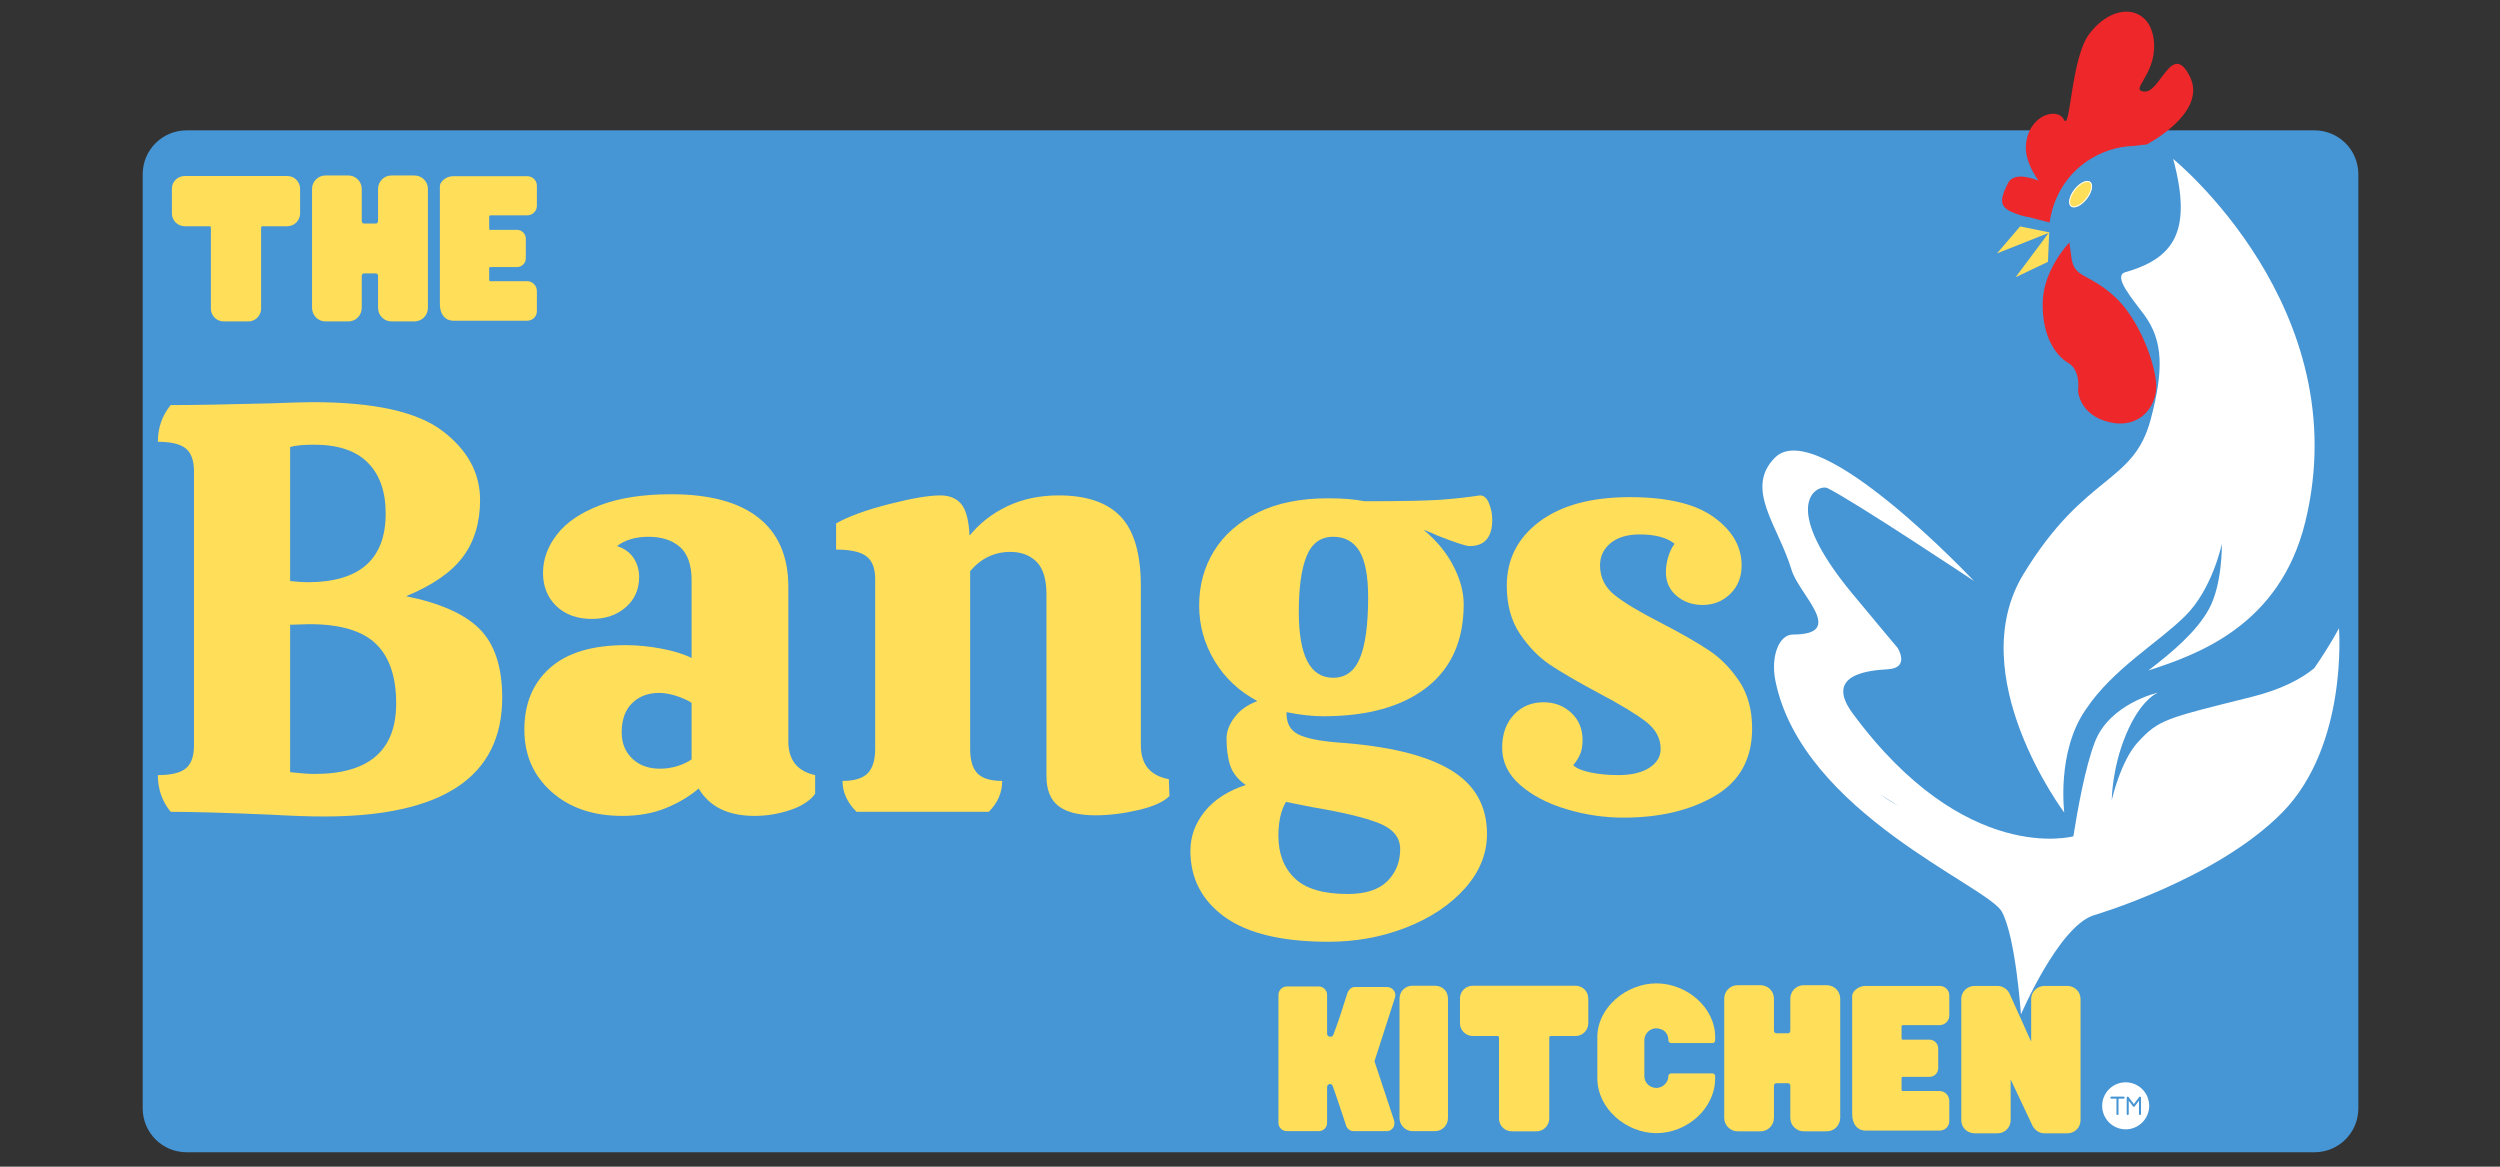 <?xml version="1.0" encoding="UTF-8"?>
<svg xmlns="http://www.w3.org/2000/svg" xmlns:xlink="http://www.w3.org/1999/xlink" width="1080pt" height="504pt" viewBox="0 0 1080 504" version="1.2">
<rect x="0" y="0" width="1080" height="504" fill="#333333" stroke="none"/>
<defs>
<g>
<symbol overflow="visible" id="glyph1-0">
<path style="stroke:none;" d="M 25.422 -253 L 272.125 -253 L 272.125 -6.297 L 25.422 -6.297 Z M 91.891 -50.094 L 148.516 -111.766 L 207.172 -50.094 L 226.812 -69.984 L 166.141 -129.641 L 226.812 -187.797 L 205.922 -207.938 L 149.031 -146.766 L 91.125 -208.188 L 71.234 -188.047 L 131.156 -129.141 L 71.5 -73.766 Z M 91.891 -50.094 "/>
</symbol>
<symbol overflow="visible" id="glyph1-1">
<path style="stroke:none;" d="M 78.297 2.016 C 71.91 2.016 64.441 1.766 55.891 1.266 C 36.254 0.422 21.648 0 12.078 0 C 8.391 -4.531 6.547 -9.816 6.547 -15.859 C 12.254 -15.859 16.281 -16.82 18.625 -18.75 C 20.977 -20.688 22.156 -24.004 22.156 -28.703 L 22.156 -147.016 C 22.156 -151.711 20.977 -155.023 18.625 -156.953 C 16.281 -158.879 12.254 -159.844 6.547 -159.844 C 6.547 -165.883 8.391 -171.172 12.078 -175.703 C 21.484 -175.703 36.004 -175.957 55.641 -176.469 C 64.359 -176.801 70.312 -176.969 73.5 -176.969 C 99.852 -176.969 118.484 -172.852 129.391 -164.625 C 140.297 -156.406 145.75 -146.422 145.75 -134.672 C 145.75 -124.941 143.273 -116.758 138.328 -110.125 C 133.379 -103.5 125.195 -97.836 113.781 -93.141 C 128.719 -90.117 139.375 -85.332 145.75 -78.781 C 152.125 -72.238 155.312 -62.426 155.312 -49.344 C 155.312 -15.102 129.641 2.016 78.297 2.016 Z M 71.234 -99.188 C 93.723 -99.188 104.969 -109.086 104.969 -128.891 C 104.969 -138.285 102.41 -145.582 97.297 -150.781 C 92.18 -155.988 84.422 -158.594 74.016 -158.594 C 69.316 -158.594 65.875 -158.254 63.688 -157.578 L 63.688 -99.688 C 66.707 -99.352 69.223 -99.188 71.234 -99.188 Z M 74.266 -16.359 C 97.754 -16.359 109.5 -26.516 109.5 -46.828 C 109.5 -58.398 106.562 -67 100.688 -72.625 C 94.82 -78.25 85.258 -81.062 72 -81.062 L 63.688 -80.812 L 63.688 -17.125 C 68.219 -16.613 71.742 -16.359 74.266 -16.359 Z M 74.266 -16.359 "/>
</symbol>
<symbol overflow="visible" id="glyph1-2">
<path style="stroke:none;" d="M 5.531 -35.5 C 5.531 -46.738 9.223 -55.629 16.609 -62.172 C 23.992 -68.723 34.906 -72 49.344 -72 C 54.375 -72 59.531 -71.492 64.812 -70.484 C 70.102 -69.473 74.426 -68.129 77.781 -66.453 L 77.781 -99.938 C 77.781 -106.656 76.102 -111.477 72.75 -114.406 C 69.395 -117.344 64.863 -118.812 59.156 -118.812 C 53.613 -118.812 49.082 -117.473 45.562 -114.797 C 48.75 -113.785 51.141 -112.062 52.734 -109.625 C 54.328 -107.195 55.125 -104.473 55.125 -101.453 C 55.125 -96.078 53.191 -91.711 49.328 -88.359 C 45.473 -85.004 40.609 -83.328 34.734 -83.328 C 28.359 -83.328 23.238 -85.172 19.375 -88.859 C 15.52 -92.555 13.594 -97.344 13.594 -103.219 C 13.594 -109.082 15.602 -114.613 19.625 -119.812 C 23.656 -125.02 29.82 -129.219 38.125 -132.406 C 46.438 -135.594 56.719 -137.188 68.969 -137.188 C 85.582 -137.188 98.172 -133.789 106.734 -127 C 115.297 -120.207 119.578 -110.266 119.578 -97.172 L 119.578 -30.453 C 119.578 -22.398 123.438 -17.535 131.156 -15.859 L 131.156 -7.797 C 128.969 -4.773 125.359 -2.426 120.328 -0.75 C 115.297 0.926 110.176 1.766 104.969 1.766 C 93.562 1.766 85.508 -2.176 80.812 -10.062 C 76.945 -6.707 72.242 -3.895 66.703 -1.625 C 61.172 0.633 54.879 1.766 47.828 1.766 C 35.242 1.766 25.047 -1.711 17.234 -8.672 C 9.43 -15.641 5.531 -24.582 5.531 -35.5 Z M 77.781 -47.078 C 75.938 -48.254 73.711 -49.258 71.109 -50.094 C 68.516 -50.938 66.039 -51.359 63.688 -51.359 C 58.988 -51.359 55.129 -49.891 52.109 -46.953 C 49.086 -44.016 47.578 -39.773 47.578 -34.234 C 47.578 -29.703 49.086 -25.969 52.109 -23.031 C 55.129 -20.094 59.156 -18.625 64.188 -18.625 C 66.707 -18.625 69.18 -19 71.609 -19.75 C 74.047 -20.508 76.102 -21.477 77.781 -22.656 Z M 77.781 -47.078 "/>
</symbol>
<symbol overflow="visible" id="glyph1-3">
<path style="stroke:none;" d="M 149.031 -6.797 C 146.508 -4.273 142.016 -2.258 135.547 -0.75 C 129.086 0.758 122.926 1.516 117.062 1.516 C 109.844 1.516 104.508 0.172 101.062 -2.516 C 97.625 -5.203 95.906 -9.484 95.906 -15.359 L 95.906 -93.891 C 95.906 -100.441 94.477 -105.145 91.625 -108 C 88.781 -110.852 85.004 -112.281 80.297 -112.281 C 73.422 -112.281 67.633 -109.508 62.938 -103.969 L 62.938 -27.188 C 62.938 -22.32 63.984 -18.797 66.078 -16.609 C 68.18 -14.43 71.75 -13.344 76.781 -13.344 C 76.781 -8.312 74.848 -3.863 70.984 0 L 13.844 0 C 9.812 -4.031 7.797 -8.477 7.797 -13.344 C 12.836 -13.344 16.445 -14.43 18.625 -16.609 C 20.812 -18.797 21.906 -22.32 21.906 -27.188 L 21.906 -100.688 C 21.906 -105.219 20.645 -108.445 18.125 -110.375 C 15.602 -112.312 11.238 -113.281 5.031 -113.281 L 5.031 -124.609 C 10.406 -127.629 18 -130.395 27.812 -132.906 C 37.633 -135.426 45.062 -136.688 50.094 -136.688 C 53.957 -136.688 56.938 -135.469 59.031 -133.031 C 61.125 -130.602 62.344 -126.035 62.688 -119.328 C 67.051 -124.691 72.504 -128.926 79.047 -132.031 C 85.586 -135.133 92.973 -136.688 101.203 -136.688 C 113.285 -136.688 122.219 -133.625 128 -127.5 C 133.789 -121.375 136.688 -111.348 136.688 -97.422 L 136.688 -28.703 C 136.688 -20.473 140.719 -15.602 148.781 -14.094 Z M 149.031 -6.797 "/>
</symbol>
<symbol overflow="visible" id="glyph1-4">
<path style="stroke:none;" d="M 67.969 -29.953 C 89.613 -28.441 105.766 -24.539 116.422 -18.25 C 127.078 -11.957 132.406 -2.688 132.406 9.562 C 132.406 18.125 129.219 25.969 122.844 33.094 C 116.469 40.227 108.035 45.852 97.547 49.969 C 87.055 54.082 75.852 56.141 63.938 56.141 C 43.969 56.141 29.031 52.57 19.125 45.438 C 9.227 38.301 4.281 28.773 4.281 16.859 C 4.281 10.648 6.332 4.988 10.438 -0.125 C 14.551 -5.238 20.469 -9.055 28.188 -11.578 C 24.832 -13.93 22.609 -16.703 21.516 -19.891 C 20.43 -23.078 19.891 -27.02 19.891 -31.719 C 19.891 -34.738 21.062 -37.801 23.406 -40.906 C 25.758 -44.008 29.035 -46.316 33.234 -47.828 C 25.336 -52.023 19.164 -57.816 14.719 -65.203 C 10.281 -72.586 8.062 -80.555 8.062 -89.109 C 8.062 -97.836 10.195 -105.68 14.469 -112.641 C 18.75 -119.609 25.039 -125.148 33.344 -129.266 C 41.656 -133.379 51.77 -135.438 63.688 -135.438 L 63.938 -135.438 C 69.977 -135.438 75.18 -135.016 79.547 -134.172 C 95.328 -134.172 106.191 -134.379 112.141 -134.797 C 118.098 -135.223 123.848 -135.852 129.391 -136.688 C 131.066 -136.688 132.363 -135.551 133.281 -133.281 C 134.207 -131.02 134.672 -128.633 134.672 -126.125 C 134.672 -118.57 131.398 -114.797 124.859 -114.797 C 123.348 -114.797 118.734 -116.305 111.016 -119.328 C 109.672 -119.992 107.656 -120.832 104.969 -121.844 C 110.508 -117.312 114.789 -112.148 117.812 -106.359 C 120.832 -100.566 122.344 -94.988 122.344 -89.625 C 122.344 -74.008 117.016 -62.047 106.359 -53.734 C 95.703 -45.43 80.805 -41.281 61.672 -41.281 C 56.973 -41.281 51.688 -41.867 45.812 -43.047 L 45.812 -42.297 C 45.812 -38.266 47.406 -35.367 50.594 -33.609 C 53.781 -31.848 59.57 -30.629 67.969 -29.953 Z M 65.953 -118.812 C 60.586 -118.812 56.77 -116.039 54.5 -110.5 C 52.238 -104.969 51.109 -96.914 51.109 -86.344 C 51.109 -67.383 56.055 -57.906 65.953 -57.906 C 71.328 -57.906 75.188 -60.754 77.531 -66.453 C 79.883 -72.16 81.062 -80.891 81.062 -92.641 C 81.062 -101.867 79.801 -108.535 77.281 -112.641 C 74.758 -116.754 70.984 -118.812 65.953 -118.812 Z M 72.25 35.5 C 79.969 35.5 85.672 33.648 89.359 29.953 C 93.055 26.266 94.906 21.648 94.906 16.109 C 94.906 11.078 91.844 7.344 85.719 4.906 C 79.594 2.477 69.984 0.172 56.891 -2.016 L 45.562 -4.281 C 43.383 -0.582 42.297 4.285 42.297 10.328 C 42.297 18.047 44.645 24.172 49.344 28.703 C 54.039 33.234 61.676 35.5 72.25 35.5 Z M 72.25 35.5 "/>
</symbol>
<symbol overflow="visible" id="glyph1-5">
<path style="stroke:none;" d="M 58.156 2.516 C 49.926 2.516 41.738 1.301 33.594 -1.125 C 25.457 -3.562 18.789 -7.047 13.594 -11.578 C 8.395 -16.109 5.797 -21.477 5.797 -27.688 C 5.797 -33.562 7.473 -38.301 10.828 -41.906 C 14.18 -45.52 18.457 -47.328 23.656 -47.328 C 28.363 -47.328 32.352 -45.816 35.625 -42.797 C 38.895 -39.773 40.531 -35.832 40.531 -30.969 C 40.531 -28.781 40.234 -26.891 39.641 -25.297 C 39.055 -23.703 38.008 -21.984 36.5 -20.141 C 37.844 -18.797 40.359 -17.742 44.047 -16.984 C 47.742 -16.234 51.691 -15.859 55.891 -15.859 C 61.586 -15.859 66.07 -16.906 69.344 -19 C 72.625 -21.102 74.266 -23.832 74.266 -27.188 C 74.266 -31.719 72.164 -35.617 67.969 -38.891 C 63.77 -42.16 57.055 -46.234 47.828 -51.109 C 38.43 -56.141 31.297 -60.289 26.422 -63.562 C 21.555 -66.832 17.234 -71.281 13.453 -76.906 C 9.68 -82.531 7.797 -89.453 7.797 -97.672 C 7.797 -109.086 12.492 -118.316 21.891 -125.359 C 31.297 -132.41 44.305 -135.938 60.922 -135.938 C 77.203 -135.938 89.328 -133.039 97.297 -127.25 C 105.266 -121.457 109.25 -114.535 109.25 -106.484 C 109.25 -101.453 107.613 -97.336 104.344 -94.141 C 101.07 -90.953 97.086 -89.359 92.391 -89.359 C 88.023 -89.359 84.289 -90.66 81.188 -93.266 C 78.082 -95.867 76.531 -99.27 76.531 -103.469 C 76.531 -105.645 76.863 -107.863 77.531 -110.125 C 78.207 -112.395 79.129 -114.285 80.297 -115.797 C 76.941 -118.484 71.91 -119.828 65.203 -119.828 C 59.828 -119.828 55.629 -118.566 52.609 -116.047 C 49.586 -113.535 48.078 -110.348 48.078 -106.484 C 48.078 -101.285 50.176 -97.004 54.375 -93.641 C 58.57 -90.285 65.285 -86.258 74.516 -81.562 C 83.242 -77.031 90.125 -73.086 95.156 -69.734 C 100.188 -66.379 104.547 -61.93 108.234 -56.391 C 111.93 -50.848 113.781 -44.051 113.781 -36 C 113.781 -22.906 108.453 -13.211 97.797 -6.922 C 87.141 -0.629 73.926 2.516 58.156 2.516 Z M 58.156 2.516 "/>
</symbol>
<symbol overflow="visible" id="glyph1-6">
<path style="stroke:none;" d=""/>
</symbol>
<symbol overflow="visible" id="glyph0-0">
<path style="stroke:none;" d="M 52.48 -62.664 L 8.066 -62.664 C 5.09 -62.664 2.586 -60.238 2.586 -57.184 L 2.586 -46.449 C 2.586 -43.473 5.09 -40.969 8.066 -40.969 L 18.879 -40.969 C 19.191 -40.969 19.426 -40.652 19.426 -40.418 L 19.426 -5.328 C 19.426 -2.352 21.855 0.156 24.988 0.156 L 35.641 0.156 C 38.617 0.156 41.125 -2.352 41.125 -5.328 L 41.125 -40.418 C 41.125 -40.652 41.438 -40.969 41.75 -40.969 L 52.48 -40.969 C 55.457 -40.969 57.965 -43.473 57.965 -46.449 L 57.965 -57.184 C 57.965 -60.238 55.457 -62.664 52.48 -62.664 Z M 52.48 -62.664 "/>
</symbol>
<symbol overflow="visible" id="glyph0-1">
<path style="stroke:none;" d="M 46.766 -62.898 L 36.895 -62.898 C 33.684 -62.898 31.098 -60.316 31.098 -57.105 L 31.098 -43.16 C 31.098 -42.691 30.707 -42.219 30.312 -42.141 L 24.91 -42.141 C 24.52 -42.219 24.125 -42.691 24.047 -43.082 L 24.047 -57.105 C 24.047 -60.316 21.461 -62.898 18.25 -62.898 L 8.383 -62.898 C 5.168 -62.898 2.586 -60.316 2.586 -57.105 L 2.586 -5.719 C 2.586 -2.43 5.168 0.156 8.383 0.156 L 18.25 0.156 C 21.461 0.156 24.047 -2.43 24.047 -5.719 L 24.047 -19.582 C 24.125 -20.133 24.359 -20.445 24.91 -20.602 L 30.312 -20.602 C 30.707 -20.445 31.098 -20.133 31.098 -19.582 L 31.098 -5.719 C 31.098 -2.43 33.684 0.156 36.895 0.156 L 46.766 0.156 C 50.055 0.156 52.641 -2.43 52.641 -5.719 L 52.641 -57.105 C 52.641 -60.316 50.055 -62.898 46.766 -62.898 Z M 46.766 -62.898 "/>
</symbol>
<symbol overflow="visible" id="glyph0-2">
<path style="stroke:none;" d="M 24.438 -45.668 L 40.34 -45.668 C 42.613 -45.668 44.492 -47.547 44.492 -49.742 L 44.492 -58.512 C 44.492 -60.785 42.613 -62.586 40.34 -62.586 L 8.305 -62.586 C 5.09 -62.586 2.586 -60.082 2.586 -58.277 L 2.586 -7.285 C 2.586 -2.664 5.09 -0.156 8.305 -0.156 L 40.34 -0.156 C 42.613 -0.156 44.492 -1.957 44.492 -4.23 L 44.492 -13.004 C 44.492 -15.273 42.613 -17.234 40.34 -17.234 L 24.438 -17.234 C 24.125 -17.234 23.891 -17.469 23.891 -17.781 L 23.891 -22.793 C 23.891 -23.109 24.125 -23.344 24.438 -23.344 L 35.953 -23.344 C 37.992 -23.344 39.715 -24.988 39.715 -27.102 L 39.715 -35.641 C 39.715 -37.676 37.992 -39.402 35.953 -39.402 L 24.438 -39.402 C 24.125 -39.402 23.891 -39.637 23.891 -39.871 L 23.891 -45.039 C 23.891 -45.277 24.125 -45.668 24.438 -45.668 Z M 24.438 -45.668 "/>
</symbol>
<symbol overflow="visible" id="glyph0-3">
<path style="stroke:none;" d=""/>
</symbol>
<symbol overflow="visible" id="glyph2-0">
<path style="stroke:none;" d="M 52.547 -4.551 L 44.078 -30.117 L 52.859 -57.41 C 53.02 -57.879 53.098 -58.195 53.098 -58.664 C 53.098 -60.625 51.449 -62.195 49.488 -62.195 L 35.684 -62.195 C 33.961 -62.195 32.785 -61.098 32.078 -58.664 C 32.078 -58.664 28.785 -48.156 27.449 -44.625 C 27.215 -44.156 26.902 -43.137 26.664 -42.586 C 26.586 -42.273 26.43 -41.883 26.273 -41.488 C 26.117 -41.02 25.645 -40.703 25.02 -40.703 C 24.625 -40.703 23.605 -41.02 23.605 -41.961 L 23.605 -58.82 C 23.605 -60.781 21.961 -62.43 20 -62.43 L 6.195 -62.43 C 4.234 -62.43 2.59 -60.781 2.59 -58.82 L 2.59 -3.449 C 2.59 -1.488 4.234 0.078 6.195 0.078 L 20 0.078 C 21.961 0.078 23.605 -1.488 23.605 -3.449 L 23.605 -19.059 C 23.605 -19.688 24.156 -20.156 24.625 -20.234 C 25.098 -20.391 25.805 -20.156 26.039 -19.371 C 26.902 -17.02 27.844 -14.352 31.922 -2.039 C 32 -1.805 32.863 0.078 35.059 0.078 L 49.645 0.078 C 50.664 0 51.527 -0.551 52.156 -1.41 C 52.703 -2.273 52.859 -3.449 52.547 -4.551 Z M 52.547 -4.551 "/>
</symbol>
<symbol overflow="visible" id="glyph2-1">
<path style="stroke:none;" d="M 8.156 0.078 L 17.883 0.078 C 21.176 0.078 23.527 -2.59 23.527 -5.57 L 23.527 -57.098 C 23.527 -60.391 21.176 -62.742 17.883 -62.742 L 8.156 -62.742 C 5.098 -62.742 2.59 -60.391 2.59 -57.098 L 2.59 -5.57 C 2.59 -2.59 5.098 0.078 8.156 0.078 Z M 8.156 0.078 "/>
</symbol>
<symbol overflow="visible" id="glyph2-2">
<path style="stroke:none;" d="M 52.547 -62.742 L 8.078 -62.742 C 5.098 -62.742 2.59 -60.312 2.59 -57.254 L 2.59 -46.508 C 2.59 -43.527 5.098 -41.02 8.078 -41.02 L 18.902 -41.02 C 19.215 -41.02 19.449 -40.703 19.449 -40.469 L 19.449 -5.332 C 19.449 -2.352 21.883 0.156 25.02 0.156 L 35.684 0.156 C 38.664 0.156 41.176 -2.352 41.176 -5.332 L 41.176 -40.469 C 41.176 -40.703 41.488 -41.02 41.801 -41.02 L 52.547 -41.02 C 55.527 -41.02 58.039 -43.527 58.039 -46.508 L 58.039 -57.254 C 58.039 -60.312 55.527 -62.742 52.547 -62.742 Z M 52.547 -62.742 "/>
</symbol>
<symbol overflow="visible" id="glyph2-3">
<path style="stroke:none;" d="M 33.254 -24.863 C 32.547 -24.863 32 -24.312 32 -23.605 C 32 -20.941 29.566 -18.586 26.824 -18.586 C 23.922 -18.586 21.645 -20.941 21.645 -23.605 L 21.645 -39.137 C 21.645 -42.902 25.645 -45.883 29.883 -43.449 C 31.059 -42.742 32 -41.02 32 -39.605 L 32 -39.215 C 32 -38.586 32.547 -37.961 33.254 -37.961 L 51.137 -37.961 C 51.684 -37.961 52.234 -38.508 52.234 -39.137 L 52.234 -40.547 C 52.234 -53.41 39.922 -63.762 26.824 -63.762 C 13.961 -63.762 1.332 -53.41 1.332 -40.547 L 1.332 -22.824 C 1.332 -9.488 13.961 0.941 26.824 0.941 C 39.922 0.941 52.234 -9.488 52.234 -22.824 L 52.234 -23.766 C 52.234 -24.312 51.684 -24.863 51.137 -24.863 Z M 33.254 -24.863 "/>
</symbol>
<symbol overflow="visible" id="glyph2-4">
<path style="stroke:none;" d="M 46.82 -62.977 L 36.941 -62.977 C 33.723 -62.977 31.137 -60.391 31.137 -57.176 L 31.137 -43.215 C 31.137 -42.742 30.746 -42.273 30.352 -42.195 L 24.941 -42.195 C 24.547 -42.273 24.156 -42.742 24.078 -43.137 L 24.078 -57.176 C 24.078 -60.391 21.488 -62.977 18.273 -62.977 L 8.391 -62.977 C 5.176 -62.977 2.59 -60.391 2.59 -57.176 L 2.59 -5.727 C 2.59 -2.43 5.176 0.156 8.391 0.156 L 18.273 0.156 C 21.488 0.156 24.078 -2.43 24.078 -5.727 L 24.078 -19.605 C 24.156 -20.156 24.391 -20.469 24.941 -20.625 L 30.352 -20.625 C 30.746 -20.469 31.137 -20.156 31.137 -19.605 L 31.137 -5.727 C 31.137 -2.43 33.723 0.156 36.941 0.156 L 46.82 0.156 C 50.117 0.156 52.703 -2.43 52.703 -5.727 L 52.703 -57.176 C 52.703 -60.391 50.117 -62.977 46.82 -62.977 Z M 46.82 -62.977 "/>
</symbol>
<symbol overflow="visible" id="glyph2-5">
<path style="stroke:none;" d="M 24.469 -45.723 L 40.391 -45.723 C 42.664 -45.723 44.547 -47.605 44.547 -49.801 L 44.547 -58.586 C 44.547 -60.859 42.664 -62.664 40.391 -62.664 L 8.312 -62.664 C 5.098 -62.664 2.59 -60.156 2.59 -58.352 L 2.59 -7.293 C 2.59 -2.668 5.098 -0.156 8.312 -0.156 L 40.391 -0.156 C 42.664 -0.156 44.547 -1.961 44.547 -4.234 L 44.547 -13.02 C 44.547 -15.293 42.664 -17.254 40.391 -17.254 L 24.469 -17.254 C 24.156 -17.254 23.922 -17.488 23.922 -17.805 L 23.922 -22.824 C 23.922 -23.137 24.156 -23.371 24.469 -23.371 L 36 -23.371 C 38.039 -23.371 39.762 -25.02 39.762 -27.137 L 39.762 -35.684 C 39.762 -37.723 38.039 -39.449 36 -39.449 L 24.469 -39.449 C 24.156 -39.449 23.922 -39.684 23.922 -39.922 L 23.922 -45.098 C 23.922 -45.332 24.156 -45.723 24.469 -45.723 Z M 24.469 -45.723 "/>
</symbol>
<symbol overflow="visible" id="glyph2-6">
<path style="stroke:none;" d="M 48.391 -62.664 L 38.508 -62.664 C 35.449 -62.664 32.785 -60.156 32.785 -57.02 L 32.785 -38.586 L 23.605 -58.98 C 22.746 -61.176 20.625 -62.664 18.195 -62.664 L 8.312 -62.664 C 5.176 -62.664 2.59 -60.156 2.59 -57.02 L 2.59 -4.629 C 2.59 -1.488 5.176 1.02 8.312 1.02 L 18.195 1.02 C 21.41 1.02 23.922 -1.488 23.922 -4.629 L 23.922 -22.273 L 33.098 -2.824 C 34.039 -0.629 36 1.02 38.508 1.02 L 48.391 1.02 C 51.605 1.02 54.117 -1.488 54.117 -4.629 L 54.117 -57.02 C 54.117 -60.156 51.605 -62.664 48.391 -62.664 Z M 48.391 -62.664 "/>
</symbol>
</g>
<clipPath id="clip1">
  <path d="M 761 194 L 1011 194 L 1011 438.309 L 761 438.309 Z M 761 194 "/>
</clipPath>
<clipPath id="clip2">
  <path d="M 893 78 L 904 78 L 904 90 L 893 90 Z M 893 78 "/>
</clipPath>
<clipPath id="clip3">
  <path d="M 891.969 87.113 L 900.344 76.465 L 905.668 80.652 L 897.293 91.301 Z M 891.969 87.113 "/>
</clipPath>
<clipPath id="clip4">
  <path d="M 891.969 87.113 L 900.344 76.465 L 905.668 80.652 L 897.293 91.301 Z M 891.969 87.113 "/>
</clipPath>
<clipPath id="clip5">
  <path d="M 908.129 467.555 L 928.449 467.555 L 928.449 487.871 L 908.129 487.871 Z M 908.129 467.555 "/>
</clipPath>
</defs>
<g id="surface1">
<path style=" stroke:none;fill-rule:nonzero;fill:rgb(27.449%,58.429%,83.139%);fill-opacity:1;" d="M 999.812 56.309 L 80.641 56.309 C 70.113 56.309 61.645 64.777 61.645 75.297 L 61.645 478.789 C 61.645 489.312 70.113 497.777 80.641 497.777 L 999.812 497.777 C 1010.34 497.777 1018.809 489.312 1018.809 478.789 L 1018.809 75.297 C 1018.809 64.777 1010.34 56.309 999.812 56.309 Z M 999.812 56.309 "/>
<path style=" stroke:none;fill-rule:nonzero;fill:rgb(100%,100%,100%);fill-opacity:1;" d="M 928.074 289.656 C 949.293 282.781 984.91 270.262 995.875 225.5 C 1018.48 133.203 938.812 68.676 938.812 68.676 C 947.348 100.387 938.812 111.641 918.109 117.605 C 912.508 119.215 921.461 129.449 926.238 135.91 C 934.762 147.445 934.59 160.336 929.141 181.039 C 921.672 209.414 900.93 204.055 874.152 247.992 C 847.375 291.926 891.77 351.031 891.77 351.031 C 891.77 351.031 888.41 324.883 900.887 306.758 C 900.965 306.641 901.035 306.523 901.121 306.402 C 912.852 288.922 931.809 278.066 943.82 266.293 C 955.836 254.527 959.84 234.914 959.84 234.914 C 959.84 234.914 960.176 252.348 954.234 263.156 C 948.781 273.074 938.227 281.875 928.074 289.656 "/>
<path style=" stroke:none;fill-rule:nonzero;fill:rgb(93.329%,15.289%,16.469%);fill-opacity:1;" d="M 911.309 182.391 C 924.426 185.434 931.688 175.559 931.5 166.633 C 931.312 157.707 924.324 137.656 913.039 127.688 C 901.754 117.723 896.027 120.246 894.832 111.168 C 894.301 107.125 894.074 105.418 893.984 104.762 C 893.984 104.762 882.758 116.223 882.441 130.645 C 882.129 145.066 887.957 153.555 893.504 156.789 C 899.059 160.02 897.73 168.871 897.73 168.871 C 897.73 168.871 898.195 179.34 911.309 182.391 "/>
<path style=" stroke:none;fill-rule:nonzero;fill:rgb(93.329%,15.289%,16.469%);fill-opacity:1;" d="M 873.094 93.051 C 874.223 93.398 875.391 93.648 876.566 93.82 L 876.562 93.82 C 876.562 93.82 880.207 94.836 885.426 96.098 C 887.352 82.191 896.453 69.801 911.191 64.902 C 914.688 63.738 918.348 63.137 922.031 63.035 C 925.145 62.602 927.363 62.422 927.363 62.422 C 927.363 62.422 953.789 48.723 946.043 33.113 C 938.305 17.504 933.332 39.945 926.477 39.566 C 919.625 39.184 931.105 32.699 930.574 19.066 C 929.938 2.559 913.609 -0.012 902.504 14.758 C 894.625 25.23 894.418 57.289 891.605 51.672 C 888.789 46.051 875.953 49.707 875.176 63.09 C 874.887 68.051 877.379 73.344 880.629 78.043 C 875.391 76.008 869.52 74.98 867.367 79.277 C 863.152 87.699 863.898 90.211 873.094 93.051 "/>
<path style=" stroke:none;fill-rule:nonzero;fill:rgb(100%,87.059%,34.9%);fill-opacity:1;" d="M 870.738 119.762 L 884.715 113.113 L 885.246 100.52 L 885.5 100.418 L 885.254 100.371 L 885.254 100.297 L 885.207 100.363 L 872.68 97.816 L 862.695 109.477 L 885.02 100.609 L 870.738 119.762 "/>
<g clip-path="url(#clip1)" clip-rule="nonzero">
<path style=" stroke:none;fill-rule:nonzero;fill:rgb(100%,100%,100%);fill-opacity:1;" d="M 819.945 348.09 C 817.289 346.613 814.75 344.965 812.324 343.191 Z M 774.594 274.113 C 768.332 274.109 764.926 283.859 766.957 294.004 C 778.387 351.031 858.77 382.707 864.801 393.859 C 870.836 405.008 873.047 438.262 873.047 438.262 C 873.047 438.262 889.039 400.824 904.148 395.516 C 904.148 395.516 957.324 380.047 985.906 351.031 C 1014.492 322.02 1010.434 271.398 1010.434 271.398 C 1010.434 271.398 1006.824 278.422 999.77 288.641 C 994.184 293.238 985.68 297.82 972.711 301.059 C 935.512 310.355 932.656 310.77 923.574 320.613 C 916.066 328.75 912.273 345.664 912.273 345.664 C 912.273 345.664 912.305 332 918.441 317.32 C 924.957 301.723 932.289 299.199 932.289 299.199 C 932.289 299.199 911.422 303.848 904.973 320.574 C 900.895 331.152 897.578 349.328 895.695 361.277 C 895.695 361.277 849.031 374.281 800.309 308.109 C 788.504 292.078 805.496 289.66 815.453 289.133 C 825.414 288.598 819.723 279.82 819.723 279.82 C 819.723 279.82 814.359 273.539 800.27 256.527 C 767.641 217.121 785.52 208.938 789.508 210.891 C 800.887 216.469 852.766 250.992 852.766 250.992 C 852.766 250.992 785.23 179.129 766.777 197.699 C 753.422 211.133 768.27 227.195 773.961 246.234 C 777.125 256.82 797.945 274.113 774.594 274.113 "/>
</g>
<g clip-path="url(#clip2)" clip-rule="nonzero">
<g clip-path="url(#clip3)" clip-rule="nonzero">
<g clip-path="url(#clip4)" clip-rule="nonzero">
<path style=" stroke:none;fill-rule:nonzero;fill:rgb(100%,87.059%,34.9%);fill-opacity:1;" d="M 902.957 78.621 C 903.133 78.754 903.277 78.922 903.391 79.125 C 903.508 79.324 903.594 79.555 903.652 79.812 C 903.707 80.07 903.73 80.352 903.723 80.656 C 903.715 80.961 903.68 81.285 903.609 81.625 C 903.539 81.965 903.438 82.316 903.309 82.68 C 903.18 83.043 903.02 83.41 902.836 83.781 C 902.652 84.152 902.441 84.523 902.211 84.887 C 901.977 85.254 901.723 85.609 901.453 85.953 C 901.18 86.301 900.895 86.629 900.594 86.941 C 900.293 87.254 899.984 87.543 899.668 87.812 C 899.352 88.078 899.031 88.316 898.707 88.531 C 898.387 88.742 898.066 88.922 897.754 89.07 C 897.438 89.219 897.133 89.332 896.84 89.41 C 896.543 89.488 896.266 89.531 896 89.539 C 895.738 89.547 895.496 89.516 895.273 89.449 C 895.051 89.383 894.852 89.281 894.68 89.148 C 894.508 89.012 894.359 88.844 894.246 88.641 C 894.129 88.441 894.043 88.211 893.984 87.953 C 893.93 87.695 893.906 87.414 893.914 87.109 C 893.922 86.805 893.961 86.48 894.027 86.141 C 894.098 85.801 894.199 85.449 894.328 85.086 C 894.457 84.723 894.617 84.355 894.801 83.984 C 894.984 83.613 895.195 83.242 895.43 82.879 C 895.66 82.512 895.914 82.156 896.184 81.812 C 896.457 81.465 896.742 81.137 897.043 80.824 C 897.344 80.512 897.652 80.223 897.969 79.953 C 898.285 79.688 898.605 79.449 898.93 79.238 C 899.25 79.023 899.57 78.844 899.883 78.695 C 900.199 78.547 900.504 78.434 900.797 78.355 C 901.094 78.277 901.371 78.234 901.637 78.227 C 901.898 78.219 902.141 78.25 902.363 78.316 C 902.586 78.383 902.785 78.484 902.957 78.621 Z M 902.957 78.621 "/>
<path style=" stroke:none;fill-rule:nonzero;fill:rgb(100%,100%,100%);fill-opacity:1;" d="M 896.484 82.047 C 897.031 81.352 897.629 80.73 898.262 80.199 C 898.867 79.695 899.48 79.293 900.078 79.012 C 900.645 78.746 901.195 78.594 901.66 78.578 C 902.105 78.562 902.469 78.664 902.75 78.887 C 903.027 79.105 903.215 79.438 903.305 79.871 C 903.398 80.328 903.379 80.895 903.254 81.512 C 903.121 82.16 902.879 82.848 902.527 83.555 C 902.164 84.293 901.703 85.023 901.152 85.719 C 900.605 86.418 900.008 87.035 899.375 87.566 C 898.77 88.07 898.156 88.473 897.562 88.754 C 896.992 89.02 896.441 89.172 895.977 89.188 C 895.535 89.203 895.168 89.102 894.887 88.879 C 894.609 88.66 894.422 88.328 894.332 87.895 C 894.238 87.438 894.258 86.871 894.383 86.254 C 894.516 85.605 894.762 84.918 895.109 84.211 C 895.477 83.469 895.938 82.742 896.484 82.047 M 896.156 81.789 C 893.848 84.727 893.168 88.043 894.637 89.199 C 896.105 90.355 899.172 88.914 901.48 85.977 C 903.789 83.039 904.473 79.723 903 78.566 C 901.531 77.41 898.465 78.852 896.156 81.789 Z M 896.156 81.789 "/>
</g>
</g>
</g>
<g style="fill:rgb(100%,87.059%,34.9%);fill-opacity:1;">
  <use xlink:href="#glyph0-0" x="71.674" y="138.702"/>
</g>
<g style="fill:rgb(100%,87.059%,34.9%);fill-opacity:1;">
  <use xlink:href="#glyph0-1" x="132.22" y="138.702"/>
</g>
<g style="fill:rgb(100%,87.059%,34.9%);fill-opacity:1;">
  <use xlink:href="#glyph0-2" x="187.439" y="138.702"/>
</g>
<g style="fill:rgb(100%,87.059%,34.9%);fill-opacity:1;">
  <use xlink:href="#glyph0-3" x="234.51" y="138.702"/>
</g>
<g style="fill:rgb(100%,87.059%,34.9%);fill-opacity:1;">
  <use xlink:href="#glyph1-1" x="61.645" y="350.703"/>
</g>
<g style="fill:rgb(100%,87.059%,34.9%);fill-opacity:1;">
  <use xlink:href="#glyph1-2" x="220.989" y="350.703"/>
</g>
<g style="fill:rgb(100%,87.059%,34.9%);fill-opacity:1;">
  <use xlink:href="#glyph1-3" x="356.167" y="350.703"/>
</g>
<g style="fill:rgb(100%,87.059%,34.9%);fill-opacity:1;">
  <use xlink:href="#glyph1-4" x="509.972" y="350.703"/>
</g>
<g style="fill:rgb(100%,87.059%,34.9%);fill-opacity:1;">
  <use xlink:href="#glyph1-5" x="643.136" y="350.703"/>
</g>
<g style="fill:rgb(100%,87.059%,34.9%);fill-opacity:1;">
  <use xlink:href="#glyph1-6" x="762.706" y="350.703"/>
</g>
<g clip-path="url(#clip5)" clip-rule="nonzero">
<path style=" stroke:none;fill-rule:nonzero;fill:rgb(100%,100%,100%);fill-opacity:1;" d="M 918.289 467.555 C 912.688 467.555 908.129 472.109 908.129 477.711 C 908.129 483.312 912.688 487.871 918.289 487.871 C 923.891 487.871 928.449 483.312 928.449 477.711 C 928.449 472.109 923.891 467.555 918.289 467.555 Z M 917.406 474.621 L 915.195 474.621 L 915.195 481.246 C 915.195 481.488 915 481.688 914.754 481.688 C 914.512 481.688 914.312 481.488 914.312 481.246 L 914.312 474.621 L 912.105 474.621 C 911.859 474.621 911.664 474.422 911.664 474.18 C 911.664 473.934 911.859 473.738 912.105 473.738 L 917.406 473.738 C 917.648 473.738 917.848 473.934 917.848 474.18 C 917.848 474.422 917.648 474.621 917.406 474.621 Z M 924.914 481.246 C 924.914 481.488 924.715 481.688 924.473 481.688 C 924.23 481.688 924.031 481.488 924.031 481.246 L 924.031 475.504 L 922.176 477.977 C 922.008 478.199 921.637 478.199 921.469 477.977 L 919.613 475.504 L 919.613 481.246 C 919.613 481.488 919.414 481.688 919.172 481.688 C 918.93 481.688 918.73 481.488 918.73 481.246 L 918.73 474.18 C 918.73 473.988 918.852 473.82 919.031 473.762 C 919.215 473.699 919.41 473.762 919.527 473.914 L 921.824 476.977 L 924.121 473.914 C 924.234 473.762 924.434 473.699 924.613 473.762 C 924.793 473.82 924.914 473.988 924.914 474.18 Z M 924.914 481.246 "/>
</g>
<g style="fill:rgb(100%,87.059%,34.9%);fill-opacity:1;">
  <use xlink:href="#glyph2-0" x="549.701" y="488.579"/>
</g>
<g style="fill:rgb(100%,87.059%,34.9%);fill-opacity:1;">
  <use xlink:href="#glyph2-1" x="601.999" y="488.579"/>
</g>
<g style="fill:rgb(100%,87.059%,34.9%);fill-opacity:1;">
  <use xlink:href="#glyph2-2" x="628.11" y="488.579"/>
</g>
<g style="fill:rgb(100%,87.059%,34.9%);fill-opacity:1;">
  <use xlink:href="#glyph2-3" x="688.72" y="488.579"/>
</g>
<g style="fill:rgb(100%,87.059%,34.9%);fill-opacity:1;">
  <use xlink:href="#glyph2-4" x="742.273" y="488.579"/>
</g>
<g style="fill:rgb(100%,87.059%,34.9%);fill-opacity:1;">
  <use xlink:href="#glyph2-5" x="797.551" y="488.579"/>
</g>
<g style="fill:rgb(100%,87.059%,34.9%);fill-opacity:1;">
  <use xlink:href="#glyph2-6" x="844.675" y="488.579"/>
</g>
</g>
</svg>
